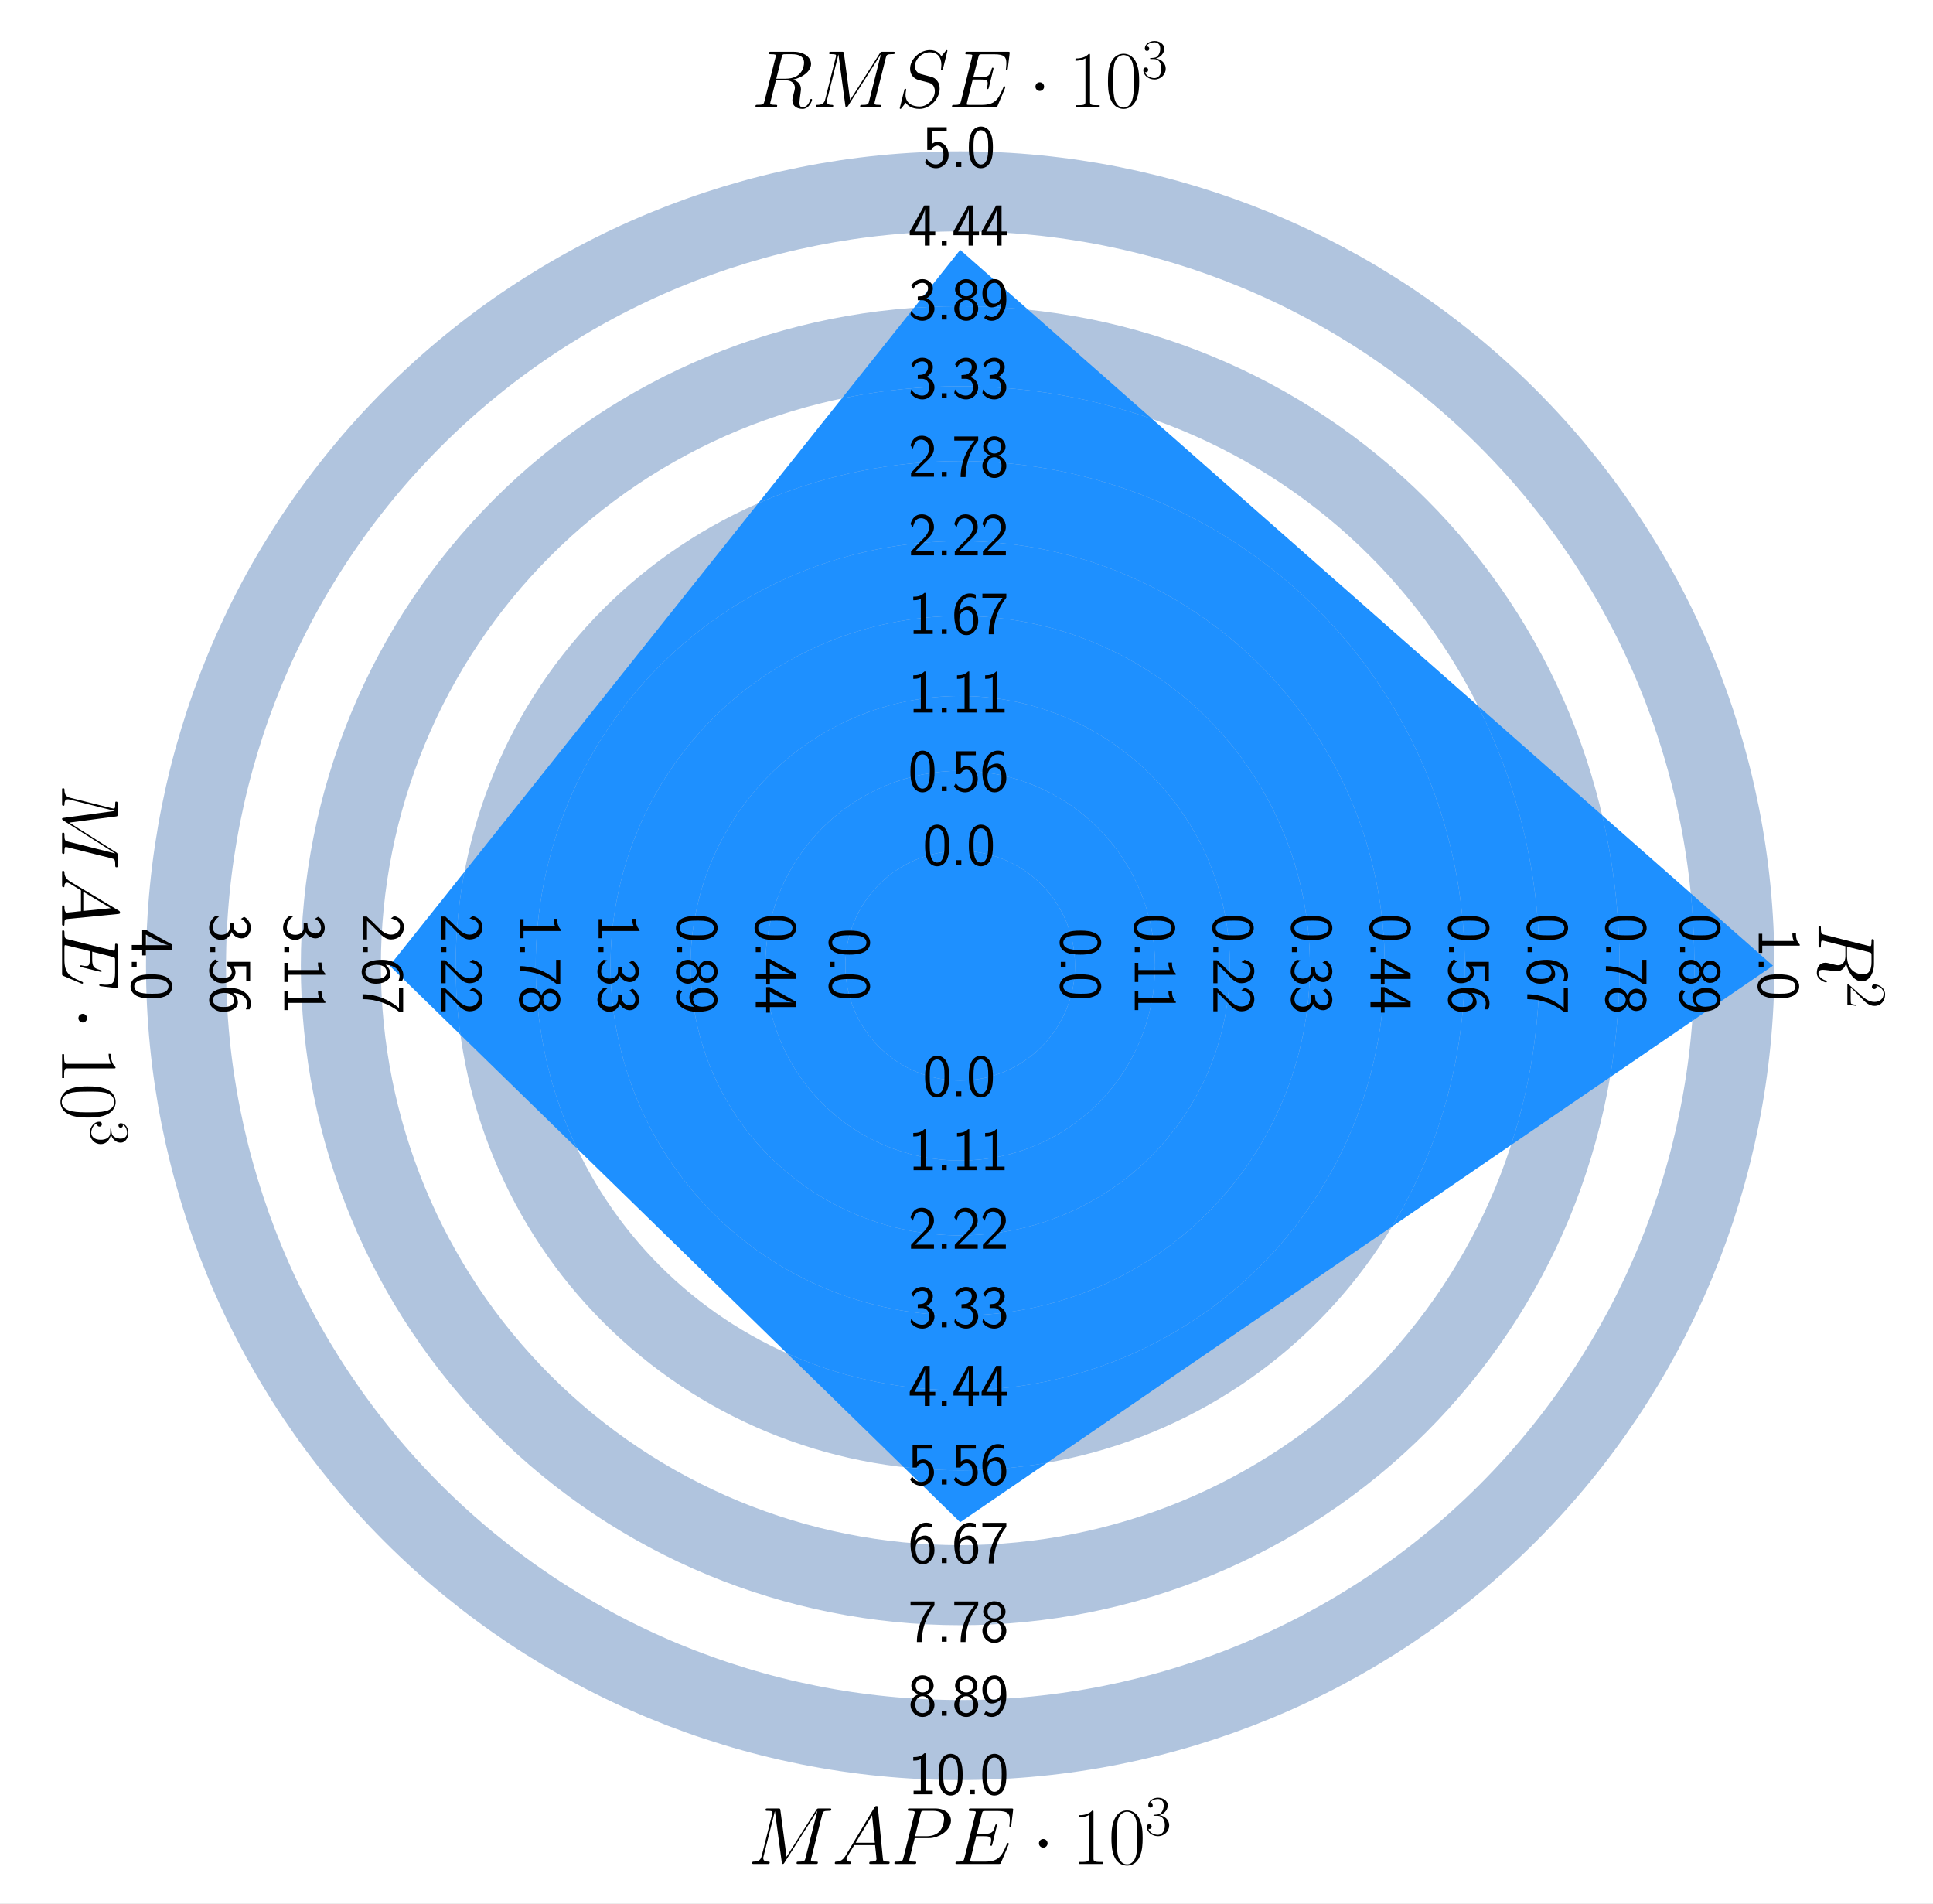 <?xml version="1.0" encoding="UTF-8" standalone="no"?>
<svg
   xmlns:dc="http://purl.org/dc/elements/1.1/"
   xmlns:cc="http://creativecommons.org/ns#"
   xmlns:rdf="http://www.w3.org/1999/02/22-rdf-syntax-ns#"
   xmlns:svg="http://www.w3.org/2000/svg"
   xmlns="http://www.w3.org/2000/svg"
   xmlns:xlink="http://www.w3.org/1999/xlink"
   xmlns:sodipodi="http://sodipodi.sourceforge.net/DTD/sodipodi-0.dtd"
   xmlns:inkscape="http://www.inkscape.org/namespaces/inkscape"
   inkscape:version="1.0 (4035a4fb49, 2020-05-01)"
   sodipodi:docname="XGBoost4vRADAR.svg"
   id="svg679"
   width="483.043pt"
   viewBox="0 0 483.043 475.681"
   version="1.1"
   height="475.681pt">
  <rect x="0" y="0" width="483.043" height="475.681" fill="#333333" stroke="none"/>
  <sodipodi:namedview
     inkscape:current-layer="svg679"
     inkscape:window-maximized="1"
     inkscape:window-y="-9"
     inkscape:window-x="-9"
     inkscape:cy="264.12182"
     inkscape:cx="413.90594"
     inkscape:zoom="0.90303428"
     showgrid="false"
     id="namedview681"
     inkscape:window-height="991"
     inkscape:window-width="1920"
     inkscape:pageshadow="2"
     inkscape:pageopacity="0"
     guidetolerance="10"
     gridtolerance="10"
     objecttolerance="10"
     borderopacity="1"
     bordercolor="#666666"
     pagecolor="#ffffff" />
  <defs
     id="defs6">
    <style
       id="style4"
       type="text/css">*{stroke-linecap:butt;stroke-linejoin:round;}</style>
    <clipPath
       id="clipPath1508"
       clipPathUnits="userSpaceOnUse">
      <rect
         y="133.878"
         x="498.053"
         height="475.681"
         width="483.043"
         id="rect1510"
         style="opacity:0.187;fill:#1313a9;stroke:#050506;stroke-width:2.647" />
    </clipPath>
  </defs>
  <g
     transform="translate(-498.053,-133.878)"
     clip-path="url(#clipPath1508)"
     id="figure_1">
    <g
       id="patch_1">
      <path
         id="path8"
         style="fill:#ffffff"
         d="M 0,720 H 1440 V 0 H 0 Z" />
    </g>
    <g
       id="axes_1">
      <g
         id="patch_2">
        <path
           id="path11"
           style="fill:#1e90ff"
           d="M 738,196.31 941.103,375.15 738,514.2 595.415,375.15 Z"
           clip-path="url(#pd361b38129)" />
      </g>
      <g
         id="patch_3">
        <path
           id="path14"
           style="fill:none;stroke:#b0c4de;stroke-width:20;stroke-linejoin:miter"
           d="m 738,413.842 c 10.261,0 20.104,-4.077 27.36,-11.333 7.256,-7.256 11.333,-17.098 11.333,-27.36 0,-10.261 -4.077,-20.104 -11.333,-27.36 C 758.104,340.534 748.261,336.457 738,336.457 c -10.261,0 -20.104,4.077 -27.36,11.333 -7.256,7.256 -11.333,17.098 -11.333,27.36 0,10.261 4.077,20.104 11.333,27.36 7.256,7.256 17.098,11.333 27.36,11.333 z"
           clip-path="url(#pd361b38129)" />
      </g>
      <g
         id="patch_4">
        <path
           id="path17"
           style="fill:none;stroke:#b0c4de;stroke-width:20;stroke-linejoin:miter"
           d="m 738,452.535 c 20.523,0 40.208,-8.154 54.719,-22.666 14.512,-14.512 22.666,-34.197 22.666,-54.719 0,-20.523 -8.154,-40.208 -22.666,-54.719 C 778.208,305.919 758.523,297.765 738,297.765 c -20.523,0 -40.208,8.154 -54.719,22.666 -14.512,14.512 -22.666,34.197 -22.666,54.719 0,20.523 8.154,40.208 22.666,54.719 C 697.792,444.381 717.477,452.535 738,452.535 Z"
           clip-path="url(#pd361b38129)" />
      </g>
      <g
         id="patch_5">
        <path
           id="path20"
           style="fill:none;stroke:#b0c4de;stroke-width:20;stroke-linejoin:miter"
           d="m 738,491.228 c 30.784,0 60.312,-12.231 82.079,-33.998 21.768,-21.768 33.998,-51.295 33.998,-82.079 0,-30.784 -12.231,-60.312 -33.998,-82.079 C 798.312,271.303 768.784,259.072 738,259.072 c -30.784,0 -60.312,12.231 -82.079,33.998 -21.768,21.768 -33.998,51.295 -33.998,82.079 0,30.784 12.231,60.312 33.998,82.079 21.768,21.768 51.295,33.998 82.079,33.998 z"
           clip-path="url(#pd361b38129)" />
      </g>
      <g
         id="patch_6">
        <path
           id="path23"
           style="fill:none;stroke:#b0c4de;stroke-width:20;stroke-linejoin:miter"
           d="m 738,529.92 c 41.045,0 80.415,-16.308 109.439,-45.331 C 876.462,455.565 892.77,416.195 892.77,375.15 892.77,334.105 876.462,294.735 847.439,265.711 818.415,236.688 779.045,220.38 738,220.38 c -41.045,0 -80.415,16.308 -109.439,45.331 C 599.538,294.735 583.23,334.105 583.23,375.15 c 0,41.045 16.308,80.415 45.331,109.439 C 657.585,513.612 696.955,529.92 738,529.92 Z"
           clip-path="url(#pd361b38129)" />
      </g>
      <g
         id="patch_7">
        <path
           id="path26"
           style="fill:none;stroke:#b0c4de;stroke-width:20;stroke-linejoin:miter"
           d="m 738,568.612 c 51.307,0 100.519,-20.384 136.799,-56.664 36.279,-36.279 56.664,-85.492 56.664,-136.799 0,-51.307 -20.384,-100.519 -56.664,-136.799 C 838.519,202.072 789.307,181.688 738,181.688 c -51.307,0 -100.519,20.384 -136.799,56.664 -36.279,36.279 -56.664,85.492 -56.664,136.799 0,51.307 20.384,100.519 56.664,136.799 C 637.481,548.228 686.693,568.612 738,568.612 Z"
           clip-path="url(#pd361b38129)" />
      </g>
      <g
         id="patch_8">
        <path
           id="path29"
           style="fill:none;stroke:#1e90ff;stroke-width:20;stroke-linejoin:miter"
           d="m 738,413.842 c 10.261,0 20.104,-4.077 27.36,-11.333 7.256,-7.256 11.333,-17.098 11.333,-27.36 0,-10.261 -4.077,-20.104 -11.333,-27.36 C 758.104,340.534 748.261,336.457 738,336.457 c -10.261,0 -20.104,4.077 -27.36,11.333 -7.256,7.256 -11.333,17.098 -11.333,27.36 0,10.261 4.077,20.104 11.333,27.36 7.256,7.256 17.098,11.333 27.36,11.333 z"
           clip-path="url(#p91c91f642b)" />
      </g>
      <g
         id="patch_9">
        <path
           id="path32"
           style="fill:none;stroke:#1e90ff;stroke-width:20;stroke-linejoin:miter"
           d="m 738,452.535 c 20.523,0 40.208,-8.154 54.719,-22.666 14.512,-14.512 22.666,-34.197 22.666,-54.719 0,-20.523 -8.154,-40.208 -22.666,-54.719 C 778.208,305.919 758.523,297.765 738,297.765 c -20.523,0 -40.208,8.154 -54.719,22.666 -14.512,14.512 -22.666,34.197 -22.666,54.719 0,20.523 8.154,40.208 22.666,54.719 C 697.792,444.381 717.477,452.535 738,452.535 Z"
           clip-path="url(#p91c91f642b)" />
      </g>
      <g
         id="patch_10">
        <path
           id="path35"
           style="fill:none;stroke:#1e90ff;stroke-width:20;stroke-linejoin:miter"
           d="m 738,491.228 c 30.784,0 60.312,-12.231 82.079,-33.998 21.768,-21.768 33.998,-51.295 33.998,-82.079 0,-30.784 -12.231,-60.312 -33.998,-82.079 C 798.312,271.303 768.784,259.072 738,259.072 c -30.784,0 -60.312,12.231 -82.079,33.998 -21.768,21.768 -33.998,51.295 -33.998,82.079 0,30.784 12.231,60.312 33.998,82.079 21.768,21.768 51.295,33.998 82.079,33.998 z"
           clip-path="url(#p91c91f642b)" />
      </g>
      <g
         id="patch_11">
        <path
           id="path38"
           style="fill:none;stroke:#1e90ff;stroke-width:20;stroke-linejoin:miter"
           d="m 738,529.92 c 41.045,0 80.415,-16.308 109.439,-45.331 C 876.462,455.565 892.77,416.195 892.77,375.15 892.77,334.105 876.462,294.735 847.439,265.711 818.415,236.688 779.045,220.38 738,220.38 c -41.045,0 -80.415,16.308 -109.439,45.331 C 599.538,294.735 583.23,334.105 583.23,375.15 c 0,41.045 16.308,80.415 45.331,109.439 C 657.585,513.612 696.955,529.92 738,529.92 Z"
           clip-path="url(#p91c91f642b)" />
      </g>
      <g
         id="patch_12">
        <path
           id="path41"
           style="fill:none;stroke:#1e90ff;stroke-width:20;stroke-linejoin:miter"
           d="m 738,568.612 c 51.307,0 100.519,-20.384 136.799,-56.664 36.279,-36.279 56.664,-85.492 56.664,-136.799 0,-51.307 -20.384,-100.519 -56.664,-136.799 C 838.519,202.072 789.307,181.688 738,181.688 c -51.307,0 -100.519,20.384 -136.799,56.664 -36.279,36.279 -56.664,85.492 -56.664,136.799 0,51.307 20.384,100.519 56.664,136.799 C 637.481,548.228 686.693,568.612 738,568.612 Z"
           clip-path="url(#p91c91f642b)" />
      </g>
      <g
         id="text_1">
        <!-- $RMSE\cdot 10^3$ -->
        <g
           id="g70"
           transform="matrix(0.2,0,0,-0.2,685.883,160.681)">
          <defs
             id="defs52">
            <path
               transform="scale(0.016)"
               id="CMMI12-52"
               d="m 2355,3924 c 58,236 83,236 333,236 h 461 c 550,0 960,-165 960,-661 0,-324 -167,-1259 -1453,-1259 h -723 z m 890,-1755 c 793,172 1414,682 1414,1229 0,496 -505,954 -1395,954 H 1530 c -128,0 -186,0 -186,-126 0,-66 45,-66 166,-66 384,0 384,-48 384,-115 0,-12 0,-51 -25,-146 L 1005,479 C 947,256 934,192 493,192 346,192 301,192 301,71 301,7 371,7 390,7 506,7 640,7 762,7 h 755 c 115,0 249,0 365,0 51,0 121,0 121,121 0,64 -57,64 -153,64 -391,0 -391,51 -391,114 0,7 0,51 13,101 l 429,1705 h 768 c 608,0 723,-381 723,-590 0,-95 -64,-343 -109,-508 -70,-291 -89,-362 -89,-482 0,-450 371,-660 800,-660 518,0 742,629 742,719 0,44 -32,63 -70,63 -52,0 -64,-38 -77,-89 C 4435,114 4173,0 4013,0 c -160,0 -263,70 -263,356 0,153 77,732 84,764 32,235 32,260 32,312 0,464 -378,661 -621,737 z" />
            <path
               transform="scale(0.016)"
               id="CMMI12-4d"
               d="m 5811,3886 c 58,217 71,281 525,281 122,0 179,0 179,121 0,64 -45,64 -166,64 h -768 c -160,0 -167,-6 -237,-109 L 3008,562 2528,4211 c -19,141 -26,141 -192,141 h -794 c -121,0 -179,0 -179,-121 0,-64 58,-64 154,-64 390,0 390,-51 390,-121 0,-12 0,-51 -25,-147 L 1062,634 C 986,327 838,186 410,186 390,186 314,186 314,73 314,0 371,0 397,0 525,0 851,0 979,0 h 307 c 90,0 199,0 288,0 45,0 116,0 116,122 0,58 -64,64 -90,64 -211,0 -416,38 -416,268 0,64 0,70 26,159 l 883,3516 h 6 L 2630,172 c 20,-153 26,-172 84,-172 70,0 102,51 134,109 l 2573,4052 h 6 L 4499,473 c -57,-223 -70,-287 -518,-287 -122,0 -186,0 -186,-116 0,-70 58,-70 96,-70 109,0 237,0 346,0 h 755 c 109,0 243,0 352,0 51,0 122,0 122,122 0,64 -58,64 -154,64 -390,0 -390,48 -390,108 0,7 0,51 12,102 z" />
            <path
               transform="scale(0.016)"
               id="CMMI12-53"
               d="m 4064,4423 c 0,57 -45,57 -58,57 -25,0 -32,-6 -108,-102 -39,-45 -301,-377 -308,-383 -211,415 -633,485 -902,485 -813,0 -1549,-737 -1549,-1455 0,-476 288,-756 602,-864 70,-26 448,-128 640,-172 326,-89 409,-114 544,-254 25,-32 153,-178 153,-477 C 3078,667 2528,57 1888,57 1363,57 781,280 781,991 c 0,121 25,274 45,337 0,20 6,50 6,63 0,26 -13,58 -64,58 -58,0 -64,-13 -90,-121 L 352,24 c 0,-6 -26,-88 -26,-95 0,-57 52,-57 64,-57 26,0 32,6 109,102 l 295,382 c 153,-230 486,-484 1081,-484 826,0 1581,794 1581,1588 0,268 -64,503 -307,737 -135,134 -250,166 -839,319 -428,114 -486,133 -601,235 -109,107 -192,260 -192,476 0,534 544,1081 1152,1081 627,0 921,-382 921,-985 0,-165 -32,-337 -32,-362 0,-58 52,-58 71,-58 57,0 64,19 89,121 z" />
            <path
               transform="scale(0.016)"
               id="CMMI12-45"
               d="m 4448,1489 c 6,19 26,65 26,90 0,32 -26,64 -64,64 -26,0 -39,-6 -58,-26 -13,-6 -13,-19 -70,-148 C 3904,570 3629,185 2605,185 h -935 c -89,0 -102,0 -140,7 -71,6 -77,19 -77,70 0,45 13,83 25,141 l 442,1773 h 634 c 499,0 537,-110 537,-302 0,-64 0,-122 -45,-314 -12,-26 -19,-52 -19,-71 0,-45 32,-64 71,-64 57,0 64,44 89,134 l 365,1483 c 0,31 -26,63 -64,63 -58,0 -64,-25 -90,-115 -128,-489 -256,-629 -825,-629 h -608 l 397,1569 c 57,224 70,224 332,224 h 916 c 787,0 947,-211 947,-696 0,-7 0,-185 -26,-396 -6,-26 -13,-64 -13,-77 0,-51 32,-70 71,-70 45,0 70,26 83,140 l 134,1119 c 0,21 13,89 13,103 0,75 -57,75 -173,75 H 1523 c -121,0 -185,0 -185,-123 0,-75 44,-75 153,-75 397,0 397,-40 397,-102 0,-32 -6,-58 -26,-128 L 998,473 C 941,249 928,185 480,185 358,185 294,185 294,70 294,0 333,0 461,0 h 3213 c 140,0 147,6 192,110 z" />
            <path
               transform="scale(0.016)"
               id="CMSY10-1"
               d="m 1229,1619 c 0,186 -154,339 -339,339 -186,0 -340,-153 -340,-339 0,-186 154,-339 340,-339 185,0 339,153 339,339 z" />
            <path
               transform="scale(0.016)"
               id="CMR17-31"
               d="m 1702,4058 c 0,134 -6,134 -96,134 -249,-276 -627,-365 -985,-365 -19,0 -51,0 -58,-19 -6,-13 -6,-26 -6,-160 198,0 531,38 787,191 V 461 C 1344,236 1331,160 781,160 H 589 V 0 c 307,0 627,0 934,0 307,0 627,0 935,0 v 160 h -192 c -551,0 -564,70 -564,298 z" />
            <path
               transform="scale(0.016)"
               id="CMR17-30"
               d="m 2688,2025 c 0,391 -6,1055 -275,1566 -237,448 -615,607 -947,607 -308,0 -698,-140 -941,-601 C 269,3118 243,2524 243,2025 c 0,-364 7,-919 205,-1406 275,-658 768,-747 1018,-747 294,0 742,121 1004,728 192,442 218,959 218,1425 z M 1466,-26 c -410,0 -653,351 -743,838 -70,376 -70,926 -70,1284 0,492 0,901 83,1291 122,542 480,709 730,709 262,0 601,-173 723,-696 83,-364 89,-793 89,-1304 0,-416 0,-927 -76,-1304 C 2067,95 1690,-26 1466,-26 Z" />
            <path
               transform="scale(0.016)"
               id="CMR17-33"
               d="m 1414,2157 c 570,0 820,-495 820,-1067 C 2234,320 1824,25 1453,25 1114,25 563,194 390,693 c 32,-13 64,-13 96,-13 154,0 269,102 269,268 0,185 -141,268 -269,268 -108,0 -275,-51 -275,-290 0,-591 576,-1054 1255,-1054 710,0 1254,558 1254,1213 0,622 -512,1072 -1120,1142 486,101 954,529 954,1102 0,491 -506,850 -1082,850 -582,0 -1094,-350 -1094,-850 0,-219 166,-257 249,-257 135,0 250,83 250,249 0,165 -115,248 -250,248 -25,0 -57,0 -83,-12 186,402 691,475 915,475 224,0 647,-107 647,-712 0,-177 -26,-492 -244,-770 -192,-246 -409,-246 -620,-266 -32,0 -180,-15 -205,-15 -45,-6 -71,-12 -71,-61 0,-45 7,-51 135,-51 z" />
          </defs>
          <use
             height="100%"
             width="100%"
             y="0"
             x="0"
             id="use54"
             xlink:href="#CMMI12-52"
             transform="scale(0.996)" />
          <use
             height="100%"
             width="100%"
             y="0"
             x="0"
             id="use56"
             xlink:href="#CMMI12-4d"
             transform="matrix(0.996,0,0,0.996,75.071,0)" />
          <use
             height="100%"
             width="100%"
             y="0"
             x="0"
             id="use58"
             xlink:href="#CMMI12-53"
             transform="matrix(0.996,0,0,0.996,179.851,0)" />
          <use
             height="100%"
             width="100%"
             y="0"
             x="0"
             id="use60"
             xlink:href="#CMMI12-45"
             transform="matrix(0.996,0,0,0.996,245.645,0)" />
          <use
             height="100%"
             width="100%"
             y="0"
             x="0"
             id="use62"
             xlink:href="#CMSY10-1"
             transform="matrix(0.996,0,0,0.996,345.836,0)" />
          <use
             height="100%"
             width="100%"
             y="0"
             x="0"
             id="use64"
             xlink:href="#CMR17-31"
             transform="matrix(0.996,0,0,0.996,395.65,0)" />
          <use
             height="100%"
             width="100%"
             y="0"
             x="0"
             id="use66"
             xlink:href="#CMR17-30"
             transform="matrix(0.996,0,0,0.996,441.34,0)" />
          <use
             height="100%"
             width="100%"
             y="0"
             x="0"
             id="use68"
             xlink:href="#CMR17-33"
             transform="matrix(0.697,0,0,0.697,487.031,36.154)" />
        </g>
      </g>
      <g
         id="text_2">
        <!-- $R^2$ -->
        <g
           id="g80"
           transform="matrix(0,0.2,0.2,0,952.469,364.229)">
          <defs
             id="defs74">
            <path
               transform="scale(0.016)"
               id="CMR17-32"
               d="M 2669,989 H 2554 C 2490,536 2438,459 2413,420 2381,369 1920,369 1830,369 H 602 c 230,250 678,703 1222,1228 390,370 845,805 845,1438 0,755 -602,1189 -1274,1189 -704,0 -1133,-620 -1133,-1194 0,-250 186,-282 263,-282 64,0 256,39 256,262 0,197 -167,254 -256,254 -39,0 -77,-6 -103,-19 122,545 493,813 884,813 556,0 921,-441 921,-1023 0,-556 -326,-1035 -691,-1451 L 262,146 V 0 h 2253 z" />
          </defs>
          <use
             height="100%"
             width="100%"
             y="0"
             x="0"
             id="use76"
             xlink:href="#CMMI12-52"
             transform="scale(0.996)" />
          <use
             height="100%"
             width="100%"
             y="0"
             x="0"
             id="use78"
             xlink:href="#CMR17-32"
             transform="matrix(0.697,0,0,0.697,75.071,36.154)" />
        </g>
      </g>
      <g
         id="text_3">
        <!-- $MAPE\cdot 10^3$ -->
        <g
           id="g103"
           transform="matrix(0.2,0,0,-0.2,685.014,599.581)">
          <defs
             id="defs85">
            <path
               transform="scale(0.016)"
               id="CMMI12-41"
               d="M 1088,691 C 864,314 646,186 339,186 269,180 218,180 218,58 218,24 250,0 294,0 c 116,0 404,0 519,0 185,0 390,0 569,0 39,0 116,0 116,122 0,58 -52,64 -90,64 -147,0 -269,50 -269,202 0,88 39,158 122,297 l 486,794 h 1632 c 7,-56 7,-106 13,-163 19,-164 96,-821 96,-940 0,-190 -326,-190 -429,-190 -70,0 -141,0 -141,-116 0,-70 58,-70 96,-70 109,0 237,0 346,0 h 365 c 390,0 672,0 678,0 45,0 115,0 115,122 0,64 -57,64 -153,64 -352,0 -359,58 -378,248 l -390,3970 c -13,127 -39,140 -109,140 -64,0 -102,-13 -160,-109 z m 768,973 1286,2155 218,-2155 z" />
            <path
               transform="scale(0.016)"
               id="CMMI12-50"
               d="m 1894,2023 h 1076 c 883,0 1766,650 1766,1378 0,497 -422,951 -1229,951 H 1530 c -122,0 -180,0 -180,-121 0,-64 58,-64 154,-64 390,0 390,-51 390,-121 0,-12 0,-51 -25,-147 L 1005,472 C 947,249 934,185 486,185 365,185 301,185 301,70 301,0 358,0 397,0 518,0 646,0 768,0 h 749 c 121,0 256,0 377,0 52,0 122,0 122,121 0,64 -58,64 -154,64 -384,0 -390,45 -390,108 0,32 6,76 13,108 z m 461,1907 c 58,237 83,237 333,237 h 634 c 480,0 876,-154 876,-632 0,-166 -83,-708 -377,-1001 -109,-115 -416,-358 -999,-358 h -902 z" />
          </defs>
          <use
             height="100%"
             width="100%"
             y="0"
             x="0"
             id="use87"
             xlink:href="#CMMI12-4d"
             transform="scale(0.996)" />
          <use
             height="100%"
             width="100%"
             y="0"
             x="0"
             id="use89"
             xlink:href="#CMMI12-41"
             transform="matrix(0.996,0,0,0.996,104.78,0)" />
          <use
             height="100%"
             width="100%"
             y="0"
             x="0"
             id="use91"
             xlink:href="#CMMI12-50"
             transform="matrix(0.996,0,0,0.996,177.908,0)" />
          <use
             height="100%"
             width="100%"
             y="0"
             x="0"
             id="use93"
             xlink:href="#CMMI12-45"
             transform="matrix(0.996,0,0,0.996,254.334,0)" />
          <use
             height="100%"
             width="100%"
             y="0"
             x="0"
             id="use95"
             xlink:href="#CMSY10-1"
             transform="matrix(0.996,0,0,0.996,354.525,0)" />
          <use
             height="100%"
             width="100%"
             y="0"
             x="0"
             id="use97"
             xlink:href="#CMR17-31"
             transform="matrix(0.996,0,0,0.996,404.338,0)" />
          <use
             height="100%"
             width="100%"
             y="0"
             x="0"
             id="use99"
             xlink:href="#CMR17-30"
             transform="matrix(0.996,0,0,0.996,450.028,0)" />
          <use
             height="100%"
             width="100%"
             y="0"
             x="0"
             id="use101"
             xlink:href="#CMR17-33"
             transform="matrix(0.697,0,0,0.697,495.719,36.154)" />
        </g>
      </g>
      <g
         id="text_4">
        <!-- $MAE\cdot 10^3$ -->
        <g
           id="g120"
           transform="matrix(0,0.2,0.2,0,513.569,329.807)">
          <use
             height="100%"
             width="100%"
             y="0"
             x="0"
             id="use106"
             xlink:href="#CMMI12-4d"
             transform="scale(0.996)" />
          <use
             height="100%"
             width="100%"
             y="0"
             x="0"
             id="use108"
             xlink:href="#CMMI12-41"
             transform="matrix(0.996,0,0,0.996,104.78,0)" />
          <use
             height="100%"
             width="100%"
             y="0"
             x="0"
             id="use110"
             xlink:href="#CMMI12-45"
             transform="matrix(0.996,0,0,0.996,177.908,0)" />
          <use
             height="100%"
             width="100%"
             y="0"
             x="0"
             id="use112"
             xlink:href="#CMSY10-1"
             transform="matrix(0.996,0,0,0.996,278.099,0)" />
          <use
             height="100%"
             width="100%"
             y="0"
             x="0"
             id="use114"
             xlink:href="#CMR17-31"
             transform="matrix(0.996,0,0,0.996,327.912,0)" />
          <use
             height="100%"
             width="100%"
             y="0"
             x="0"
             id="use116"
             xlink:href="#CMR17-30"
             transform="matrix(0.996,0,0,0.996,373.603,0)" />
          <use
             height="100%"
             width="100%"
             y="0"
             x="0"
             id="use118"
             xlink:href="#CMR17-33"
             transform="matrix(0.697,0,0,0.697,419.293,36.154)" />
        </g>
      </g>
      <g
         id="text_5">
        <!-- 0.0 -->
        <g
           id="g133"
           transform="matrix(0.15,0,0,-0.15,728.651,350.011)">
          <defs
             id="defs125">
            <path
               transform="scale(0.016)"
               id="CMSS17-30"
               d="m 2758,2044 c 0,361 -6,1033 -268,1552 -263,500 -685,633 -986,633 -435,0 -806,-254 -998,-659 C 301,3146 243,2709 243,2044 243,1589 262,1031 493,543 755,5 1197,-128 1498,-128 c 396,0 780,209 998,646 224,456 262,956 262,1526 z M 1498,261 c -487,0 -634,550 -679,734 -77,315 -89,619 -89,1119 0,392 0,834 121,1183 147,404 403,543 647,543 473,0 627,-468 678,-632 96,-335 96,-727 96,-1094 0,-588 0,-1853 -774,-1853 z" />
            <path
               transform="scale(0.016)"
               id="CMSS17-2e"
               d="M 1088,510 H 576 V 0 h 512 z" />
          </defs>
          <use
             height="100%"
             width="100%"
             y="0"
             x="0"
             id="use127"
             xlink:href="#CMSS17-30"
             transform="scale(0.996)" />
          <use
             height="100%"
             width="100%"
             y="0"
             x="0"
             id="use129"
             xlink:href="#CMSS17-2e"
             transform="matrix(0.996,0,0,0.996,46.844,0)" />
          <use
             height="100%"
             width="100%"
             y="0"
             x="0"
             id="use131"
             xlink:href="#CMSS17-30"
             transform="matrix(0.996,0,0,0.996,72.868,0)" />
        </g>
      </g>
      <g
         id="text_6">
        <!-- 0.0 -->
        <g
           id="g142"
           transform="matrix(0,0.15,0.15,0,763.139,365.801)">
          <use
             height="100%"
             width="100%"
             y="0"
             x="0"
             id="use136"
             xlink:href="#CMSS17-30"
             transform="scale(0.996)" />
          <use
             height="100%"
             width="100%"
             y="0"
             x="0"
             id="use138"
             xlink:href="#CMSS17-2e"
             transform="matrix(0.996,0,0,0.996,46.844,0)" />
          <use
             height="100%"
             width="100%"
             y="0"
             x="0"
             id="use140"
             xlink:href="#CMSS17-30"
             transform="matrix(0.996,0,0,0.996,72.868,0)" />
        </g>
      </g>
      <g
         id="text_7">
        <!-- 0.0 -->
        <g
           id="g151"
           transform="matrix(0.15,0,0,-0.15,728.651,407.761)">
          <use
             height="100%"
             width="100%"
             y="0"
             x="0"
             id="use145"
             xlink:href="#CMSS17-30"
             transform="scale(0.996)" />
          <use
             height="100%"
             width="100%"
             y="0"
             x="0"
             id="use147"
             xlink:href="#CMSS17-2e"
             transform="matrix(0.996,0,0,0.996,46.844,0)" />
          <use
             height="100%"
             width="100%"
             y="0"
             x="0"
             id="use149"
             xlink:href="#CMSS17-30"
             transform="matrix(0.996,0,0,0.996,72.868,0)" />
        </g>
      </g>
      <g
         id="text_8">
        <!-- 0.0 -->
        <g
           id="g160"
           transform="matrix(0,0.15,0.15,0,705.389,365.801)">
          <use
             height="100%"
             width="100%"
             y="0"
             x="0"
             id="use154"
             xlink:href="#CMSS17-30"
             transform="scale(0.996)" />
          <use
             height="100%"
             width="100%"
             y="0"
             x="0"
             id="use156"
             xlink:href="#CMSS17-2e"
             transform="matrix(0.996,0,0,0.996,46.844,0)" />
          <use
             height="100%"
             width="100%"
             y="0"
             x="0"
             id="use158"
             xlink:href="#CMSS17-30"
             transform="matrix(0.996,0,0,0.996,72.868,0)" />
        </g>
      </g>
      <g
         id="text_9">
        <!-- 0.56 -->
        <g
           id="g175"
           transform="matrix(0.15,0,0,-0.15,724.993,331.531)">
          <defs
             id="defs165">
            <path
               transform="scale(0.016)"
               id="CMSS17-35"
               d="m 934,3752 h 1568 v 408 H 467 V 1781 h 429 c 115,265 352,459 659,459 288,0 608,-251 608,-974 0,-773 -454,-999 -787,-999 -410,0 -787,245 -954,584 L 218,499 c 294,-450 774,-627 1158,-627 742,0 1325,625 1325,1381 0,777 -519,1376 -1139,1376 -224,0 -442,-76 -628,-230 z" />
            <path
               transform="scale(0.016)"
               id="CMSS17-36"
               d="m 2496,4101 c -269,109 -461,128 -640,128 -832,0 -1606,-861 -1606,-2223 0,-1741 736,-2134 1260,-2134 288,0 576,89 852,408 281,337 390,618 390,1109 0,790 -390,1491 -973,1491 -422,0 -787,-223 -1011,-504 64,882 486,1464 1094,1464 167,0 384,-24 634,-130 z M 774,1369 c 0,51 0,83 7,179 0,497 288,943 755,943 301,0 454,-159 570,-356 134,-249 140,-485 140,-747 0,-248 0,-497 -147,-751 C 1978,439 1818,267 1510,267 902,267 800,1114 774,1369 Z" />
          </defs>
          <use
             height="100%"
             width="100%"
             y="0"
             x="0"
             id="use167"
             xlink:href="#CMSS17-30"
             transform="scale(0.996)" />
          <use
             height="100%"
             width="100%"
             y="0"
             x="0"
             id="use169"
             xlink:href="#CMSS17-2e"
             transform="matrix(0.996,0,0,0.996,46.844,0)" />
          <use
             height="100%"
             width="100%"
             y="0"
             x="0"
             id="use171"
             xlink:href="#CMSS17-35"
             transform="matrix(0.996,0,0,0.996,72.868,0)" />
          <use
             height="100%"
             width="100%"
             y="0"
             x="0"
             id="use173"
             xlink:href="#CMSS17-36"
             transform="matrix(0.996,0,0,0.996,119.711,0)" />
        </g>
      </g>
      <g
         id="text_10">
        <!-- 0.11 -->
        <g
           id="g189"
           transform="matrix(0,0.15,0.15,0,781.619,362.143)">
          <defs
             id="defs179">
            <path
               transform="scale(0.016)"
               id="CMSS17-31"
               d="M 1818,4288 H 1696 C 1350,3940 947,3890 538,3890 v -370 c 185,0 486,0 787,147 V 369 H 570 V 0 h 2003 v 369 h -755 z" />
          </defs>
          <use
             height="100%"
             width="100%"
             y="0"
             x="0"
             id="use181"
             xlink:href="#CMSS17-30"
             transform="scale(0.996)" />
          <use
             height="100%"
             width="100%"
             y="0"
             x="0"
             id="use183"
             xlink:href="#CMSS17-2e"
             transform="matrix(0.996,0,0,0.996,46.844,0)" />
          <use
             height="100%"
             width="100%"
             y="0"
             x="0"
             id="use185"
             xlink:href="#CMSS17-31"
             transform="matrix(0.996,0,0,0.996,72.868,0)" />
          <use
             height="100%"
             width="100%"
             y="0"
             x="0"
             id="use187"
             xlink:href="#CMSS17-31"
             transform="matrix(0.996,0,0,0.996,119.711,0)" />
        </g>
      </g>
      <g
         id="text_11">
        <!-- 1.11 -->
        <g
           id="g200"
           transform="matrix(0.15,0,0,-0.15,724.993,426.241)">
          <use
             height="100%"
             width="100%"
             y="0"
             x="0"
             id="use192"
             xlink:href="#CMSS17-31"
             transform="scale(0.996)" />
          <use
             height="100%"
             width="100%"
             y="0"
             x="0"
             id="use194"
             xlink:href="#CMSS17-2e"
             transform="matrix(0.996,0,0,0.996,46.844,0)" />
          <use
             height="100%"
             width="100%"
             y="0"
             x="0"
             id="use196"
             xlink:href="#CMSS17-31"
             transform="matrix(0.996,0,0,0.996,72.868,0)" />
          <use
             height="100%"
             width="100%"
             y="0"
             x="0"
             id="use198"
             xlink:href="#CMSS17-31"
             transform="matrix(0.996,0,0,0.996,119.711,0)" />
        </g>
      </g>
      <g
         id="text_12">
        <!-- 0.44 -->
        <g
           id="g214"
           transform="matrix(0,0.15,0.15,0,686.909,362.143)">
          <defs
             id="defs204">
            <path
               transform="scale(0.016)"
               id="CMSS17-34"
               d="m 2253,1088 h 582 v 389 H 2253 V 4192 H 1690 L 166,1477 V 1088 H 1747 V 0 h 506 z M 659,1477 c 371,650 1107,1962 1107,2408 V 1477 Z" />
          </defs>
          <use
             height="100%"
             width="100%"
             y="0"
             x="0"
             id="use206"
             xlink:href="#CMSS17-30"
             transform="scale(0.996)" />
          <use
             height="100%"
             width="100%"
             y="0"
             x="0"
             id="use208"
             xlink:href="#CMSS17-2e"
             transform="matrix(0.996,0,0,0.996,46.844,0)" />
          <use
             height="100%"
             width="100%"
             y="0"
             x="0"
             id="use210"
             xlink:href="#CMSS17-34"
             transform="matrix(0.996,0,0,0.996,72.868,0)" />
          <use
             height="100%"
             width="100%"
             y="0"
             x="0"
             id="use212"
             xlink:href="#CMSS17-34"
             transform="matrix(0.996,0,0,0.996,119.711,0)" />
        </g>
      </g>
      <g
         id="text_13">
        <!-- 1.11 -->
        <g
           id="g225"
           transform="matrix(0.15,0,0,-0.15,724.993,311.896)">
          <use
             height="100%"
             width="100%"
             y="0"
             x="0"
             id="use217"
             xlink:href="#CMSS17-31"
             transform="scale(0.996)" />
          <use
             height="100%"
             width="100%"
             y="0"
             x="0"
             id="use219"
             xlink:href="#CMSS17-2e"
             transform="matrix(0.996,0,0,0.996,46.844,0)" />
          <use
             height="100%"
             width="100%"
             y="0"
             x="0"
             id="use221"
             xlink:href="#CMSS17-31"
             transform="matrix(0.996,0,0,0.996,72.868,0)" />
          <use
             height="100%"
             width="100%"
             y="0"
             x="0"
             id="use223"
             xlink:href="#CMSS17-31"
             transform="matrix(0.996,0,0,0.996,119.711,0)" />
        </g>
      </g>
      <g
         id="text_14">
        <!-- 0.22 -->
        <g
           id="g239"
           transform="matrix(0,0.15,0.15,0,801.254,362.143)">
          <defs
             id="defs229">
            <path
               transform="scale(0.016)"
               id="CMSS17-32"
               d="m 1651,1357 c 179,184 448,407 634,630 179,217 416,524 416,970 0,700 -474,1331 -1280,1331 -634,0 -999,-395 -1171,-1014 l 249,-345 c 141,581 339,951 839,951 550,0 857,-447 857,-938 0,-587 -448,-1041 -787,-1379 C 1030,1187 659,804 301,408 V 0 H 2701 V 433 H 1613 c -77,0 -154,0 -231,0 H 742 v 6 z" />
          </defs>
          <use
             height="100%"
             width="100%"
             y="0"
             x="0"
             id="use231"
             xlink:href="#CMSS17-30"
             transform="scale(0.996)" />
          <use
             height="100%"
             width="100%"
             y="0"
             x="0"
             id="use233"
             xlink:href="#CMSS17-2e"
             transform="matrix(0.996,0,0,0.996,46.844,0)" />
          <use
             height="100%"
             width="100%"
             y="0"
             x="0"
             id="use235"
             xlink:href="#CMSS17-32"
             transform="matrix(0.996,0,0,0.996,72.868,0)" />
          <use
             height="100%"
             width="100%"
             y="0"
             x="0"
             id="use237"
             xlink:href="#CMSS17-32"
             transform="matrix(0.996,0,0,0.996,119.711,0)" />
        </g>
      </g>
      <g
         id="text_15">
        <!-- 2.22 -->
        <g
           id="g250"
           transform="matrix(0.15,0,0,-0.15,724.993,445.876)">
          <use
             height="100%"
             width="100%"
             y="0"
             x="0"
             id="use242"
             xlink:href="#CMSS17-32"
             transform="scale(0.996)" />
          <use
             height="100%"
             width="100%"
             y="0"
             x="0"
             id="use244"
             xlink:href="#CMSS17-2e"
             transform="matrix(0.996,0,0,0.996,46.844,0)" />
          <use
             height="100%"
             width="100%"
             y="0"
             x="0"
             id="use246"
             xlink:href="#CMSS17-32"
             transform="matrix(0.996,0,0,0.996,72.868,0)" />
          <use
             height="100%"
             width="100%"
             y="0"
             x="0"
             id="use248"
             xlink:href="#CMSS17-32"
             transform="matrix(0.996,0,0,0.996,119.711,0)" />
        </g>
      </g>
      <g
         id="text_16">
        <!-- 0.89 -->
        <g
           id="g265"
           transform="matrix(0,0.15,0.15,0,667.274,362.143)">
          <defs
             id="defs255">
            <path
               transform="scale(0.016)"
               id="CMSS17-38"
               d="m 1933,2222 c 486,158 736,538 736,912 0,588 -512,1095 -1165,1095 C 826,4229 333,3708 333,3144 333,2780 576,2403 1069,2241 442,1997 250,1512 250,1149 250,446 819,-128 1498,-128 c 704,0 1254,583 1254,1266 0,419 -250,862 -819,1084 z m -429,210 c -429,0 -717,280 -717,704 0,430 288,704 717,704 397,0 710,-249 710,-704 0,-449 -307,-704 -710,-704 z m 0,-2165 c -365,0 -755,250 -755,889 0,657 435,887 749,887 345,0 755,-243 755,-887 0,-665 -423,-889 -749,-889 z" />
            <path
               transform="scale(0.016)"
               id="CMSS17-39"
               d="m 435,174 c 179,-153 410,-302 800,-302 775,0 1517,849 1517,2223 0,1837 -800,2134 -1229,2134 -429,0 -704,-188 -941,-488 -281,-344 -332,-651 -332,-1008 0,-426 76,-688 256,-988 243,-388 467,-470 716,-470 378,0 756,184 1012,501 C 2189,902 1798,267 1235,267 1005,267 819,339 634,516 Z m 1779,2572 c 7,-43 7,-124 7,-150 0,-522 -307,-932 -755,-932 -295,0 -448,149 -564,342 -140,243 -147,479 -147,727 0,243 0,511 179,778 135,192 301,329 589,329 589,0 685,-840 691,-1094 z" />
          </defs>
          <use
             height="100%"
             width="100%"
             y="0"
             x="0"
             id="use257"
             xlink:href="#CMSS17-30"
             transform="scale(0.996)" />
          <use
             height="100%"
             width="100%"
             y="0"
             x="0"
             id="use259"
             xlink:href="#CMSS17-2e"
             transform="matrix(0.996,0,0,0.996,46.844,0)" />
          <use
             height="100%"
             width="100%"
             y="0"
             x="0"
             id="use261"
             xlink:href="#CMSS17-38"
             transform="matrix(0.996,0,0,0.996,72.868,0)" />
          <use
             height="100%"
             width="100%"
             y="0"
             x="0"
             id="use263"
             xlink:href="#CMSS17-39"
             transform="matrix(0.996,0,0,0.996,119.711,0)" />
        </g>
      </g>
      <g
         id="text_17">
        <!-- 1.67 -->
        <g
           id="g279"
           transform="matrix(0.15,0,0,-0.15,724.993,292.261)">
          <defs
             id="defs269">
            <path
               transform="scale(0.016)"
               id="CMSS17-37"
               d="m 1389,3776 c 77,0 153,0 230,0 h 736 C 1440,2711 915,1365 915,-32 h 512 c 0,1355 448,2728 1325,3827 v 414 H 250 v -433 z" />
          </defs>
          <use
             height="100%"
             width="100%"
             y="0"
             x="0"
             id="use271"
             xlink:href="#CMSS17-31"
             transform="scale(0.996)" />
          <use
             height="100%"
             width="100%"
             y="0"
             x="0"
             id="use273"
             xlink:href="#CMSS17-2e"
             transform="matrix(0.996,0,0,0.996,46.844,0)" />
          <use
             height="100%"
             width="100%"
             y="0"
             x="0"
             id="use275"
             xlink:href="#CMSS17-36"
             transform="matrix(0.996,0,0,0.996,72.868,0)" />
          <use
             height="100%"
             width="100%"
             y="0"
             x="0"
             id="use277"
             xlink:href="#CMSS17-37"
             transform="matrix(0.996,0,0,0.996,119.711,0)" />
        </g>
      </g>
      <g
         id="text_18">
        <!-- 0.33 -->
        <g
           id="g293"
           transform="matrix(0,0.15,0.15,0,820.889,362.143)">
          <defs
             id="defs283">
            <path
               transform="scale(0.016)"
               id="CMSS17-33"
               d="m 1005,2025 h 435 c 602,0 774,-518 774,-879 C 2214,653 1933,267 1472,267 1114,267 608,444 320,912 275,691 275,678 250,526 550,88 1037,-128 1485,-128 c 729,0 1267,601 1267,1266 0,500 -352,919 -832,1077 384,209 666,601 666,1058 0,532 -493,956 -1095,956 -550,0 -979,-337 -1158,-699 45,-62 160,-246 217,-341 141,373 506,651 935,651 358,0 595,-233 595,-569 0,-348 -224,-728 -602,-816 -25,0 -422,-38 -473,-44 z" />
          </defs>
          <use
             height="100%"
             width="100%"
             y="0"
             x="0"
             id="use285"
             xlink:href="#CMSS17-30"
             transform="scale(0.996)" />
          <use
             height="100%"
             width="100%"
             y="0"
             x="0"
             id="use287"
             xlink:href="#CMSS17-2e"
             transform="matrix(0.996,0,0,0.996,46.844,0)" />
          <use
             height="100%"
             width="100%"
             y="0"
             x="0"
             id="use289"
             xlink:href="#CMSS17-33"
             transform="matrix(0.996,0,0,0.996,72.868,0)" />
          <use
             height="100%"
             width="100%"
             y="0"
             x="0"
             id="use291"
             xlink:href="#CMSS17-33"
             transform="matrix(0.996,0,0,0.996,119.711,0)" />
        </g>
      </g>
      <g
         id="text_19">
        <!-- 3.33 -->
        <g
           id="g304"
           transform="matrix(0.15,0,0,-0.15,724.993,465.511)">
          <use
             height="100%"
             width="100%"
             y="0"
             x="0"
             id="use296"
             xlink:href="#CMSS17-33"
             transform="scale(0.996)" />
          <use
             height="100%"
             width="100%"
             y="0"
             x="0"
             id="use298"
             xlink:href="#CMSS17-2e"
             transform="matrix(0.996,0,0,0.996,46.844,0)" />
          <use
             height="100%"
             width="100%"
             y="0"
             x="0"
             id="use300"
             xlink:href="#CMSS17-33"
             transform="matrix(0.996,0,0,0.996,72.868,0)" />
          <use
             height="100%"
             width="100%"
             y="0"
             x="0"
             id="use302"
             xlink:href="#CMSS17-33"
             transform="matrix(0.996,0,0,0.996,119.711,0)" />
        </g>
      </g>
      <g
         id="text_20">
        <!-- 1.33 -->
        <g
           id="g315"
           transform="matrix(0,0.15,0.15,0,647.639,362.143)">
          <use
             height="100%"
             width="100%"
             y="0"
             x="0"
             id="use307"
             xlink:href="#CMSS17-31"
             transform="scale(0.996)" />
          <use
             height="100%"
             width="100%"
             y="0"
             x="0"
             id="use309"
             xlink:href="#CMSS17-2e"
             transform="matrix(0.996,0,0,0.996,46.844,0)" />
          <use
             height="100%"
             width="100%"
             y="0"
             x="0"
             id="use311"
             xlink:href="#CMSS17-33"
             transform="matrix(0.996,0,0,0.996,72.868,0)" />
          <use
             height="100%"
             width="100%"
             y="0"
             x="0"
             id="use313"
             xlink:href="#CMSS17-33"
             transform="matrix(0.996,0,0,0.996,119.711,0)" />
        </g>
      </g>
      <g
         id="text_21">
        <!-- 2.22 -->
        <g
           id="g326"
           transform="matrix(0.15,0,0,-0.15,724.993,272.626)">
          <use
             height="100%"
             width="100%"
             y="0"
             x="0"
             id="use318"
             xlink:href="#CMSS17-32"
             transform="scale(0.996)" />
          <use
             height="100%"
             width="100%"
             y="0"
             x="0"
             id="use320"
             xlink:href="#CMSS17-2e"
             transform="matrix(0.996,0,0,0.996,46.844,0)" />
          <use
             height="100%"
             width="100%"
             y="0"
             x="0"
             id="use322"
             xlink:href="#CMSS17-32"
             transform="matrix(0.996,0,0,0.996,72.868,0)" />
          <use
             height="100%"
             width="100%"
             y="0"
             x="0"
             id="use324"
             xlink:href="#CMSS17-32"
             transform="matrix(0.996,0,0,0.996,119.711,0)" />
        </g>
      </g>
      <g
         id="text_22">
        <!-- 0.44 -->
        <g
           id="g337"
           transform="matrix(0,0.15,0.15,0,840.524,362.143)">
          <use
             height="100%"
             width="100%"
             y="0"
             x="0"
             id="use329"
             xlink:href="#CMSS17-30"
             transform="scale(0.996)" />
          <use
             height="100%"
             width="100%"
             y="0"
             x="0"
             id="use331"
             xlink:href="#CMSS17-2e"
             transform="matrix(0.996,0,0,0.996,46.844,0)" />
          <use
             height="100%"
             width="100%"
             y="0"
             x="0"
             id="use333"
             xlink:href="#CMSS17-34"
             transform="matrix(0.996,0,0,0.996,72.868,0)" />
          <use
             height="100%"
             width="100%"
             y="0"
             x="0"
             id="use335"
             xlink:href="#CMSS17-34"
             transform="matrix(0.996,0,0,0.996,119.711,0)" />
        </g>
      </g>
      <g
         id="text_23">
        <!-- 4.44 -->
        <g
           id="g348"
           transform="matrix(0.15,0,0,-0.15,724.993,485.146)">
          <use
             height="100%"
             width="100%"
             y="0"
             x="0"
             id="use340"
             xlink:href="#CMSS17-34"
             transform="scale(0.996)" />
          <use
             height="100%"
             width="100%"
             y="0"
             x="0"
             id="use342"
             xlink:href="#CMSS17-2e"
             transform="matrix(0.996,0,0,0.996,46.844,0)" />
          <use
             height="100%"
             width="100%"
             y="0"
             x="0"
             id="use344"
             xlink:href="#CMSS17-34"
             transform="matrix(0.996,0,0,0.996,72.868,0)" />
          <use
             height="100%"
             width="100%"
             y="0"
             x="0"
             id="use346"
             xlink:href="#CMSS17-34"
             transform="matrix(0.996,0,0,0.996,119.711,0)" />
        </g>
      </g>
      <g
         id="text_24">
        <!-- 1.78 -->
        <g
           id="g359"
           transform="matrix(0,0.15,0.15,0,628.004,362.143)">
          <use
             height="100%"
             width="100%"
             y="0"
             x="0"
             id="use351"
             xlink:href="#CMSS17-31"
             transform="scale(0.996)" />
          <use
             height="100%"
             width="100%"
             y="0"
             x="0"
             id="use353"
             xlink:href="#CMSS17-2e"
             transform="matrix(0.996,0,0,0.996,46.844,0)" />
          <use
             height="100%"
             width="100%"
             y="0"
             x="0"
             id="use355"
             xlink:href="#CMSS17-37"
             transform="matrix(0.996,0,0,0.996,72.868,0)" />
          <use
             height="100%"
             width="100%"
             y="0"
             x="0"
             id="use357"
             xlink:href="#CMSS17-38"
             transform="matrix(0.996,0,0,0.996,119.711,0)" />
        </g>
      </g>
      <g
         id="text_25">
        <!-- 2.78 -->
        <g
           id="g370"
           transform="matrix(0.15,0,0,-0.15,724.993,252.991)">
          <use
             height="100%"
             width="100%"
             y="0"
             x="0"
             id="use362"
             xlink:href="#CMSS17-32"
             transform="scale(0.996)" />
          <use
             height="100%"
             width="100%"
             y="0"
             x="0"
             id="use364"
             xlink:href="#CMSS17-2e"
             transform="matrix(0.996,0,0,0.996,46.844,0)" />
          <use
             height="100%"
             width="100%"
             y="0"
             x="0"
             id="use366"
             xlink:href="#CMSS17-37"
             transform="matrix(0.996,0,0,0.996,72.868,0)" />
          <use
             height="100%"
             width="100%"
             y="0"
             x="0"
             id="use368"
             xlink:href="#CMSS17-38"
             transform="matrix(0.996,0,0,0.996,119.711,0)" />
        </g>
      </g>
      <g
         id="text_26">
        <!-- 0.56 -->
        <g
           id="g381"
           transform="matrix(0,0.15,0.15,0,860.159,362.143)">
          <use
             height="100%"
             width="100%"
             y="0"
             x="0"
             id="use373"
             xlink:href="#CMSS17-30"
             transform="scale(0.996)" />
          <use
             height="100%"
             width="100%"
             y="0"
             x="0"
             id="use375"
             xlink:href="#CMSS17-2e"
             transform="matrix(0.996,0,0,0.996,46.844,0)" />
          <use
             height="100%"
             width="100%"
             y="0"
             x="0"
             id="use377"
             xlink:href="#CMSS17-35"
             transform="matrix(0.996,0,0,0.996,72.868,0)" />
          <use
             height="100%"
             width="100%"
             y="0"
             x="0"
             id="use379"
             xlink:href="#CMSS17-36"
             transform="matrix(0.996,0,0,0.996,119.711,0)" />
        </g>
      </g>
      <g
         id="text_27">
        <!-- 5.56 -->
        <g
           id="g392"
           transform="matrix(0.15,0,0,-0.15,724.993,504.781)">
          <use
             height="100%"
             width="100%"
             y="0"
             x="0"
             id="use384"
             xlink:href="#CMSS17-35"
             transform="scale(0.996)" />
          <use
             height="100%"
             width="100%"
             y="0"
             x="0"
             id="use386"
             xlink:href="#CMSS17-2e"
             transform="matrix(0.996,0,0,0.996,46.844,0)" />
          <use
             height="100%"
             width="100%"
             y="0"
             x="0"
             id="use388"
             xlink:href="#CMSS17-35"
             transform="matrix(0.996,0,0,0.996,72.868,0)" />
          <use
             height="100%"
             width="100%"
             y="0"
             x="0"
             id="use390"
             xlink:href="#CMSS17-36"
             transform="matrix(0.996,0,0,0.996,119.711,0)" />
        </g>
      </g>
      <g
         id="text_28">
        <!-- 2.22 -->
        <g
           id="g403"
           transform="matrix(0,0.15,0.15,0,608.369,362.143)">
          <use
             height="100%"
             width="100%"
             y="0"
             x="0"
             id="use395"
             xlink:href="#CMSS17-32"
             transform="scale(0.996)" />
          <use
             height="100%"
             width="100%"
             y="0"
             x="0"
             id="use397"
             xlink:href="#CMSS17-2e"
             transform="matrix(0.996,0,0,0.996,46.844,0)" />
          <use
             height="100%"
             width="100%"
             y="0"
             x="0"
             id="use399"
             xlink:href="#CMSS17-32"
             transform="matrix(0.996,0,0,0.996,72.868,0)" />
          <use
             height="100%"
             width="100%"
             y="0"
             x="0"
             id="use401"
             xlink:href="#CMSS17-32"
             transform="matrix(0.996,0,0,0.996,119.711,0)" />
        </g>
      </g>
      <g
         id="text_29">
        <!-- 3.33 -->
        <g
           id="g414"
           transform="matrix(0.15,0,0,-0.15,724.993,233.356)">
          <use
             height="100%"
             width="100%"
             y="0"
             x="0"
             id="use406"
             xlink:href="#CMSS17-33"
             transform="scale(0.996)" />
          <use
             height="100%"
             width="100%"
             y="0"
             x="0"
             id="use408"
             xlink:href="#CMSS17-2e"
             transform="matrix(0.996,0,0,0.996,46.844,0)" />
          <use
             height="100%"
             width="100%"
             y="0"
             x="0"
             id="use410"
             xlink:href="#CMSS17-33"
             transform="matrix(0.996,0,0,0.996,72.868,0)" />
          <use
             height="100%"
             width="100%"
             y="0"
             x="0"
             id="use412"
             xlink:href="#CMSS17-33"
             transform="matrix(0.996,0,0,0.996,119.711,0)" />
        </g>
      </g>
      <g
         id="text_30">
        <!-- 0.67 -->
        <g
           id="g425"
           transform="matrix(0,0.15,0.15,0,879.794,362.143)">
          <use
             height="100%"
             width="100%"
             y="0"
             x="0"
             id="use417"
             xlink:href="#CMSS17-30"
             transform="scale(0.996)" />
          <use
             height="100%"
             width="100%"
             y="0"
             x="0"
             id="use419"
             xlink:href="#CMSS17-2e"
             transform="matrix(0.996,0,0,0.996,46.844,0)" />
          <use
             height="100%"
             width="100%"
             y="0"
             x="0"
             id="use421"
             xlink:href="#CMSS17-36"
             transform="matrix(0.996,0,0,0.996,72.868,0)" />
          <use
             height="100%"
             width="100%"
             y="0"
             x="0"
             id="use423"
             xlink:href="#CMSS17-37"
             transform="matrix(0.996,0,0,0.996,119.711,0)" />
        </g>
      </g>
      <g
         id="text_31">
        <!-- 6.67 -->
        <g
           id="g436"
           transform="matrix(0.15,0,0,-0.15,724.993,524.416)">
          <use
             height="100%"
             width="100%"
             y="0"
             x="0"
             id="use428"
             xlink:href="#CMSS17-36"
             transform="scale(0.996)" />
          <use
             height="100%"
             width="100%"
             y="0"
             x="0"
             id="use430"
             xlink:href="#CMSS17-2e"
             transform="matrix(0.996,0,0,0.996,46.844,0)" />
          <use
             height="100%"
             width="100%"
             y="0"
             x="0"
             id="use432"
             xlink:href="#CMSS17-36"
             transform="matrix(0.996,0,0,0.996,72.868,0)" />
          <use
             height="100%"
             width="100%"
             y="0"
             x="0"
             id="use434"
             xlink:href="#CMSS17-37"
             transform="matrix(0.996,0,0,0.996,119.711,0)" />
        </g>
      </g>
      <g
         id="text_32">
        <!-- 2.67 -->
        <g
           id="g447"
           transform="matrix(0,0.15,0.15,0,588.734,362.143)">
          <use
             height="100%"
             width="100%"
             y="0"
             x="0"
             id="use439"
             xlink:href="#CMSS17-32"
             transform="scale(0.996)" />
          <use
             height="100%"
             width="100%"
             y="0"
             x="0"
             id="use441"
             xlink:href="#CMSS17-2e"
             transform="matrix(0.996,0,0,0.996,46.844,0)" />
          <use
             height="100%"
             width="100%"
             y="0"
             x="0"
             id="use443"
             xlink:href="#CMSS17-36"
             transform="matrix(0.996,0,0,0.996,72.868,0)" />
          <use
             height="100%"
             width="100%"
             y="0"
             x="0"
             id="use445"
             xlink:href="#CMSS17-37"
             transform="matrix(0.996,0,0,0.996,119.711,0)" />
        </g>
      </g>
      <g
         id="text_33">
        <!-- 3.89 -->
        <g
           id="g458"
           transform="matrix(0.15,0,0,-0.15,724.993,213.721)">
          <use
             height="100%"
             width="100%"
             y="0"
             x="0"
             id="use450"
             xlink:href="#CMSS17-33"
             transform="scale(0.996)" />
          <use
             height="100%"
             width="100%"
             y="0"
             x="0"
             id="use452"
             xlink:href="#CMSS17-2e"
             transform="matrix(0.996,0,0,0.996,46.844,0)" />
          <use
             height="100%"
             width="100%"
             y="0"
             x="0"
             id="use454"
             xlink:href="#CMSS17-38"
             transform="matrix(0.996,0,0,0.996,72.868,0)" />
          <use
             height="100%"
             width="100%"
             y="0"
             x="0"
             id="use456"
             xlink:href="#CMSS17-39"
             transform="matrix(0.996,0,0,0.996,119.711,0)" />
        </g>
      </g>
      <g
         id="text_34">
        <!-- 0.78 -->
        <g
           id="g469"
           transform="matrix(0,0.15,0.15,0,899.429,362.143)">
          <use
             height="100%"
             width="100%"
             y="0"
             x="0"
             id="use461"
             xlink:href="#CMSS17-30"
             transform="scale(0.996)" />
          <use
             height="100%"
             width="100%"
             y="0"
             x="0"
             id="use463"
             xlink:href="#CMSS17-2e"
             transform="matrix(0.996,0,0,0.996,46.844,0)" />
          <use
             height="100%"
             width="100%"
             y="0"
             x="0"
             id="use465"
             xlink:href="#CMSS17-37"
             transform="matrix(0.996,0,0,0.996,72.868,0)" />
          <use
             height="100%"
             width="100%"
             y="0"
             x="0"
             id="use467"
             xlink:href="#CMSS17-38"
             transform="matrix(0.996,0,0,0.996,119.711,0)" />
        </g>
      </g>
      <g
         id="text_35">
        <!-- 7.78 -->
        <g
           id="g480"
           transform="matrix(0.15,0,0,-0.15,724.993,544.051)">
          <use
             height="100%"
             width="100%"
             y="0"
             x="0"
             id="use472"
             xlink:href="#CMSS17-37"
             transform="scale(0.996)" />
          <use
             height="100%"
             width="100%"
             y="0"
             x="0"
             id="use474"
             xlink:href="#CMSS17-2e"
             transform="matrix(0.996,0,0,0.996,46.844,0)" />
          <use
             height="100%"
             width="100%"
             y="0"
             x="0"
             id="use476"
             xlink:href="#CMSS17-37"
             transform="matrix(0.996,0,0,0.996,72.868,0)" />
          <use
             height="100%"
             width="100%"
             y="0"
             x="0"
             id="use478"
             xlink:href="#CMSS17-38"
             transform="matrix(0.996,0,0,0.996,119.711,0)" />
        </g>
      </g>
      <g
         id="text_36">
        <!-- 3.11 -->
        <g
           id="g491"
           transform="matrix(0,0.15,0.15,0,569.099,362.143)">
          <use
             height="100%"
             width="100%"
             y="0"
             x="0"
             id="use483"
             xlink:href="#CMSS17-33"
             transform="scale(0.996)" />
          <use
             height="100%"
             width="100%"
             y="0"
             x="0"
             id="use485"
             xlink:href="#CMSS17-2e"
             transform="matrix(0.996,0,0,0.996,46.844,0)" />
          <use
             height="100%"
             width="100%"
             y="0"
             x="0"
             id="use487"
             xlink:href="#CMSS17-31"
             transform="matrix(0.996,0,0,0.996,72.868,0)" />
          <use
             height="100%"
             width="100%"
             y="0"
             x="0"
             id="use489"
             xlink:href="#CMSS17-31"
             transform="matrix(0.996,0,0,0.996,119.711,0)" />
        </g>
      </g>
      <g
         id="text_37">
        <!-- 4.44 -->
        <g
           id="g502"
           transform="matrix(0.15,0,0,-0.15,724.993,195.241)">
          <use
             height="100%"
             width="100%"
             y="0"
             x="0"
             id="use494"
             xlink:href="#CMSS17-34"
             transform="scale(0.996)" />
          <use
             height="100%"
             width="100%"
             y="0"
             x="0"
             id="use496"
             xlink:href="#CMSS17-2e"
             transform="matrix(0.996,0,0,0.996,46.844,0)" />
          <use
             height="100%"
             width="100%"
             y="0"
             x="0"
             id="use498"
             xlink:href="#CMSS17-34"
             transform="matrix(0.996,0,0,0.996,72.868,0)" />
          <use
             height="100%"
             width="100%"
             y="0"
             x="0"
             id="use500"
             xlink:href="#CMSS17-34"
             transform="matrix(0.996,0,0,0.996,119.711,0)" />
        </g>
      </g>
      <g
         id="text_38">
        <!-- 0.89 -->
        <g
           id="g513"
           transform="matrix(0,0.15,0.15,0,917.909,362.143)">
          <use
             height="100%"
             width="100%"
             y="0"
             x="0"
             id="use505"
             xlink:href="#CMSS17-30"
             transform="scale(0.996)" />
          <use
             height="100%"
             width="100%"
             y="0"
             x="0"
             id="use507"
             xlink:href="#CMSS17-2e"
             transform="matrix(0.996,0,0,0.996,46.844,0)" />
          <use
             height="100%"
             width="100%"
             y="0"
             x="0"
             id="use509"
             xlink:href="#CMSS17-38"
             transform="matrix(0.996,0,0,0.996,72.868,0)" />
          <use
             height="100%"
             width="100%"
             y="0"
             x="0"
             id="use511"
             xlink:href="#CMSS17-39"
             transform="matrix(0.996,0,0,0.996,119.711,0)" />
        </g>
      </g>
      <g
         id="text_39">
        <!-- 8.89 -->
        <g
           id="g524"
           transform="matrix(0.15,0,0,-0.15,724.993,562.531)">
          <use
             height="100%"
             width="100%"
             y="0"
             x="0"
             id="use516"
             xlink:href="#CMSS17-38"
             transform="scale(0.996)" />
          <use
             height="100%"
             width="100%"
             y="0"
             x="0"
             id="use518"
             xlink:href="#CMSS17-2e"
             transform="matrix(0.996,0,0,0.996,46.844,0)" />
          <use
             height="100%"
             width="100%"
             y="0"
             x="0"
             id="use520"
             xlink:href="#CMSS17-38"
             transform="matrix(0.996,0,0,0.996,72.868,0)" />
          <use
             height="100%"
             width="100%"
             y="0"
             x="0"
             id="use522"
             xlink:href="#CMSS17-39"
             transform="matrix(0.996,0,0,0.996,119.711,0)" />
        </g>
      </g>
      <g
         id="text_40">
        <!-- 3.56 -->
        <g
           id="g535"
           transform="matrix(0,0.15,0.15,0,550.619,362.143)">
          <use
             height="100%"
             width="100%"
             y="0"
             x="0"
             id="use527"
             xlink:href="#CMSS17-33"
             transform="scale(0.996)" />
          <use
             height="100%"
             width="100%"
             y="0"
             x="0"
             id="use529"
             xlink:href="#CMSS17-2e"
             transform="matrix(0.996,0,0,0.996,46.844,0)" />
          <use
             height="100%"
             width="100%"
             y="0"
             x="0"
             id="use531"
             xlink:href="#CMSS17-35"
             transform="matrix(0.996,0,0,0.996,72.868,0)" />
          <use
             height="100%"
             width="100%"
             y="0"
             x="0"
             id="use533"
             xlink:href="#CMSS17-36"
             transform="matrix(0.996,0,0,0.996,119.711,0)" />
        </g>
      </g>
      <g
         id="text_41">
        <!-- 5.0 -->
        <g
           id="g544"
           transform="matrix(0.15,0,0,-0.15,728.651,175.606)">
          <use
             height="100%"
             width="100%"
             y="0"
             x="0"
             id="use538"
             xlink:href="#CMSS17-35"
             transform="scale(0.996)" />
          <use
             height="100%"
             width="100%"
             y="0"
             x="0"
             id="use540"
             xlink:href="#CMSS17-2e"
             transform="matrix(0.996,0,0,0.996,46.844,0)" />
          <use
             height="100%"
             width="100%"
             y="0"
             x="0"
             id="use542"
             xlink:href="#CMSS17-30"
             transform="matrix(0.996,0,0,0.996,72.868,0)" />
        </g>
      </g>
      <g
         id="text_42">
        <!-- 1.0 -->
        <g
           id="g553"
           transform="matrix(0,0.15,0.15,0,937.544,365.801)">
          <use
             height="100%"
             width="100%"
             y="0"
             x="0"
             id="use547"
             xlink:href="#CMSS17-31"
             transform="scale(0.996)" />
          <use
             height="100%"
             width="100%"
             y="0"
             x="0"
             id="use549"
             xlink:href="#CMSS17-2e"
             transform="matrix(0.996,0,0,0.996,46.844,0)" />
          <use
             height="100%"
             width="100%"
             y="0"
             x="0"
             id="use551"
             xlink:href="#CMSS17-30"
             transform="matrix(0.996,0,0,0.996,72.868,0)" />
        </g>
      </g>
      <g
         id="text_43">
        <!-- 10.0 -->
        <g
           id="g564"
           transform="matrix(0.15,0,0,-0.15,724.993,582.166)">
          <use
             height="100%"
             width="100%"
             y="0"
             x="0"
             id="use556"
             xlink:href="#CMSS17-31"
             transform="scale(0.996)" />
          <use
             height="100%"
             width="100%"
             y="0"
             x="0"
             id="use558"
             xlink:href="#CMSS17-30"
             transform="matrix(0.996,0,0,0.996,46.844,0)" />
          <use
             height="100%"
             width="100%"
             y="0"
             x="0"
             id="use560"
             xlink:href="#CMSS17-2e"
             transform="matrix(0.996,0,0,0.996,93.687,0)" />
          <use
             height="100%"
             width="100%"
             y="0"
             x="0"
             id="use562"
             xlink:href="#CMSS17-30"
             transform="matrix(0.996,0,0,0.996,119.711,0)" />
        </g>
      </g>
      <g
         id="text_44">
        <!-- 4.0 -->
        <g
           id="g573"
           transform="matrix(0,0.15,0.15,0,530.984,365.801)">
          <use
             height="100%"
             width="100%"
             y="0"
             x="0"
             id="use567"
             xlink:href="#CMSS17-34"
             transform="scale(0.996)" />
          <use
             height="100%"
             width="100%"
             y="0"
             x="0"
             id="use569"
             xlink:href="#CMSS17-2e"
             transform="matrix(0.996,0,0,0.996,46.844,0)" />
          <use
             height="100%"
             width="100%"
             y="0"
             x="0"
             id="use571"
             xlink:href="#CMSS17-30"
             transform="matrix(0.996,0,0,0.996,72.868,0)" />
        </g>
      </g>
      <g
         id="text_45">
        <!-- Inspired By: Statsbomb / Rami Moghadam -->
        <g
           id="g666"
           transform="matrix(0.09,0,0,-0.09,824.001,623.475)"
           style="fill:#95919b">
          <defs
             id="defs598">
            <path
               transform="scale(0.016)"
               id="CMSS17-49"
               d="M 1094,4416 H 557 V 0 h 537 z" />
            <path
               transform="scale(0.016)"
               id="CMSS17-6e"
               d="m 2618,1877 c 0,406 -96,939 -820,939 -409,0 -678,-210 -857,-427 v 369 H 474 V 0 h 486 v 1559 c 0,405 154,869 589,869 563,0 582,-380 582,-599 V 0 h 487 z" />
            <path
               transform="scale(0.016)"
               id="CMSS17-73"
               d="m 2061,2627 c -378,180 -672,180 -864,180 -455,0 -999,-159 -999,-804 0,-644 704,-785 896,-824 295,-57 621,-121 621,-439 0,-403 -461,-403 -544,-403 -256,0 -608,70 -928,301 L 166,210 C 531,0 883,-64 1178,-64 c 787,0 985,480 985,845 0,313 -179,524 -301,620 -211,167 -288,186 -812,295 -90,13 -404,83 -404,370 0,366 404,366 493,366 416,0 672,-129 845,-224 z" />
            <path
               transform="scale(0.016)"
               id="CMSS17-70"
               d="m 966,333 c 212,-204 500,-338 807,-338 595,0 1107,608 1107,1417 0,747 -384,1404 -934,1404 -320,0 -704,-114 -992,-344 v 293 H 480 v -3981 h 486 z m 0,1767 c 52,76 269,315 621,315 448,0 807,-455 807,-1003 0,-625 -436,-1028 -864,-1028 -128,0 -263,31 -391,139 C 966,674 966,768 966,857 Z" />
            <path
               transform="scale(0.016)"
               id="CMSS17-69"
               d="M 979,4183 H 442 V 3648 H 979 Z M 947,2739 H 474 V 0 h 473 z" />
            <path
               transform="scale(0.016)"
               id="CMSS17-72"
               d="m 954,1363 c 0,602 441,1005 1004,1005 v 421 c -409,0 -793,-204 -1024,-536 v 505 H 480 V 0 h 474 z" />
            <path
               transform="scale(0.016)"
               id="CMSS17-65"
               d="m 2502,1377 c 0,213 -12,626 -217,968 -224,368 -589,471 -864,471 C 755,2816 192,2188 192,1375 192,582 774,-64 1510,-64 c 288,0 640,83 960,312 0,26 -12,166 -19,172 0,13 -19,210 -19,236 C 2125,407 1773,325 1517,325 1107,325 666,667 646,1377 Z M 698,1728 c 83,356 364,693 723,693 96,0 544,0 659,-693 z" />
            <path
               transform="scale(0.016)"
               id="CMSS17-64"
               d="M 2611,4416 H 2138 V 2438 c -199,165 -525,318 -884,318 C 672,2756 211,2131 211,1347 211,562 666,-64 1235,-64 c 442,0 736,236 890,370 V -13 h 486 z M 2125,836 c 0,-89 0,-183 -199,-354 -128,-107 -281,-157 -428,-157 -346,0 -800,251 -800,1015 0,794 512,1028 864,1028 236,0 428,-114 563,-303 z" />
            <path
               transform="scale(0.016)"
               id="CMSS17-42"
               d="M 570,4416 V 0 h 1593 c 871,0 1504,574 1504,1200 0,485 -416,976 -1165,1117 832,241 999,723 999,996 0,570 -627,1103 -1504,1103 z m 518,-1920 v 1563 h 736 c 659,0 1178,-335 1178,-753 0,-380 -410,-810 -1236,-810 z m 0,-2139 v 1750 h 851 c 691,0 1223,-428 1223,-901 0,-434 -468,-849 -1178,-849 z" />
            <path
               transform="scale(0.016)"
               id="CMSS17-79"
               d="M 2675,2752 H 2176 C 1632,1294 1446,702 1434,383 h -7 C 1408,696 1126,1460 902,2007 L 602,2752 H 83 L 1216,13 c -70,-191 -173,-478 -205,-542 -141,-356 -237,-356 -339,-356 -26,0 -230,0 -461,76 l 39,-420 c 160,-32 320,-51 435,-51 160,0 480,0 774,783 z" />
            <path
               transform="scale(0.016)"
               id="CMSS17-3a"
               d="M 1088,2749 H 576 v -509 h 512 z M 576,510 V 0 h 512 v 510 z" />
            <path
               transform="scale(0.016)"
               id="CMSS17-53"
               d="m 2797,4169 c -282,165 -589,311 -1107,311 -826,0 -1357,-601 -1357,-1214 0,-241 70,-513 320,-791 249,-279 531,-354 889,-442 148,-39 397,-109 442,-127 358,-139 531,-462 531,-766 0,-398 -313,-822 -870,-822 -192,0 -755,0 -1287,501 L 269,318 c 525,-382 1094,-446 1382,-446 787,0 1351,616 1351,1314 0,254 -77,577 -346,875 -262,286 -493,349 -1018,488 -300,77 -492,128 -652,324 -109,140 -167,273 -167,444 0,356 307,743 871,743 281,0 646,-58 1017,-400 z" />
            <path
               transform="scale(0.016)"
               id="CMSS17-74"
               d="m 1069,2368 h 832 v 369 h -832 v 783 H 614 V 2737 H 109 V 2368 H 602 V 749 c 0,-365 83,-813 505,-813 320,0 615,89 896,236 L 1901,548 C 1747,414 1562,337 1363,337 c -281,0 -294,359 -294,519 z" />
            <path
               transform="scale(0.016)"
               id="CMSS17-61"
               d="m 2406,1791 c 0,601 -428,1017 -1004,1017 -282,0 -589,-51 -941,-255 l 38,-418 c 160,113 435,297 896,297 327,0 525,-252 525,-650 V 1536 C 896,1536 256,1238 256,726 256,461 416,-64 947,-64 c 96,0 615,0 986,281 V -19 h 473 z M 1920,816 c 0,-115 0,-268 -192,-382 -166,-109 -378,-109 -467,-109 -320,0 -538,186 -538,419 0,467 999,467 1197,467 z" />
            <path
               transform="scale(0.016)"
               id="CMSS17-62"
               d="M 954,4416 H 480 V -13 h 486 v 287 c 244,-236 538,-338 800,-338 615,0 1114,613 1114,1416 0,734 -384,1404 -954,1404 -403,0 -761,-165 -972,-337 z m 12,-2370 c 141,176 340,322 621,322 378,0 807,-271 807,-1016 0,-794 -512,-1027 -864,-1027 -128,0 -263,31 -391,139 C 966,615 966,709 966,797 Z" />
            <path
               transform="scale(0.016)"
               id="CMSS17-6f"
               d="m 2829,1356 c 0,820 -608,1460 -1325,1460 C 768,2816 173,2157 173,1356 173,544 787,-64 1498,-64 c 729,0 1331,627 1331,1420 z M 1504,337 c -454,0 -845,372 -845,1071 0,743 455,1019 839,1019 416,0 844,-301 844,-1019 0,-725 -416,-1071 -838,-1071 z" />
            <path
               transform="scale(0.016)"
               id="CMSS17-6d"
               d="m 4288,1877 c 0,431 -109,939 -826,939 -480,0 -768,-300 -896,-485 -115,339 -384,485 -768,485 -435,0 -710,-248 -857,-427 v 369 H 474 V 0 h 486 v 1559 c 0,380 141,869 595,869 583,0 583,-412 583,-599 V 0 h 486 v 1559 c 0,380 141,869 595,869 583,0 583,-412 583,-599 V 0 h 486 z" />
            <path
               transform="scale(0.016)"
               id="CMSS17-2f"
               d="m 2637,4545 c 32,82 32,95 32,108 0,76 -58,115 -109,115 -77,0 -102,-51 -128,-128 L 365,-1377 c -32,-83 -32,-96 -32,-109 0,-76 57,-114 109,-114 76,0 102,51 128,127 z" />
            <path
               transform="scale(0.016)"
               id="CMSS17-52"
               d="m 2522,2109 12,6 c 999,344 1005,1032 1005,1153 0,605 -614,1185 -1536,1185 H 570 V 32 h 524 v 2016 h 941 L 3168,32 h 538 z m -1428,328 v 1659 h 839 c 813,0 1101,-459 1101,-829 0,-345 -256,-830 -1101,-830 z" />
            <path
               transform="scale(0.016)"
               id="CMSS17-4d"
               d="M 3194,2371 2886,1473 C 2835,1307 2662,791 2624,587 h -6 c -20,128 -58,262 -160,587 -58,191 -122,388 -186,567 L 1325,4416 H 576 V 0 h 499 v 3900 h 7 c 0,-6 57,-287 448,-1401 L 2374,96 h 474 l 762,2135 c 51,147 211,612 281,835 64,191 224,662 263,847 h 6 V 0 h 506 v 4416 h -743 z" />
            <path
               transform="scale(0.016)"
               id="CMSS17-67"
               d="m 2848,2808 c -365,0 -678,-70 -934,-191 -212,160 -429,191 -576,191 -557,0 -980,-459 -980,-994 0,-346 192,-607 205,-619 C 448,1035 384,863 384,672 384,448 474,289 544,200 211,-3 166,-314 166,-435 c 0,-463 583,-845 1332,-845 755,0 1337,382 1337,852 0,876 -979,876 -1248,876 h -518 c -96,0 -352,0 -352,343 0,130 57,213 64,219 96,-70 294,-178 557,-178 531,0 972,446 972,995 0,305 -140,528 -198,605 h 19 c 19,0 288,0 384,0 205,0 224,-3 403,-13 z M 1338,1182 c -218,0 -525,133 -525,641 0,552 352,641 518,641 218,0 525,-133 525,-641 0,-552 -352,-641 -518,-641 z M 1581,-10 c 153,0 800,0 800,-432 0,-272 -397,-487 -877,-487 -486,0 -883,209 -883,494 0,32 0,425 441,425 z" />
            <path
               transform="scale(0.016)"
               id="CMSS17-68"
               d="m 2618,1891 c 0,401 -96,929 -820,929 -403,0 -665,-197 -851,-413 V 4448 H 474 V 32 h 486 v 1541 c 0,400 154,859 589,859 563,0 582,-376 582,-593 V 32 h 487 z" />
          </defs>
          <use
             height="100%"
             width="100%"
             y="0"
             x="0"
             id="use600"
             xlink:href="#CMSS17-49"
             transform="scale(0.996)" />
          <use
             height="100%"
             width="100%"
             y="0"
             x="0"
             id="use602"
             xlink:href="#CMSS17-6e"
             transform="matrix(0.996,0,0,0.996,25.784,0)" />
          <use
             height="100%"
             width="100%"
             y="0"
             x="0"
             id="use604"
             xlink:href="#CMSS17-73"
             transform="matrix(0.996,0,0,0.996,73.989,0)" />
          <use
             height="100%"
             width="100%"
             y="0"
             x="0"
             id="use606"
             xlink:href="#CMSS17-70"
             transform="matrix(0.996,0,0,0.996,109.902,0)" />
          <use
             height="100%"
             width="100%"
             y="0"
             x="0"
             id="use608"
             xlink:href="#CMSS17-69"
             transform="matrix(0.996,0,0,0.996,158.107,0)" />
          <use
             height="100%"
             width="100%"
             y="0"
             x="0"
             id="use610"
             xlink:href="#CMSS17-72"
             transform="matrix(0.996,0,0,0.996,180.288,0)" />
          <use
             height="100%"
             width="100%"
             y="0"
             x="0"
             id="use612"
             xlink:href="#CMSS17-65"
             transform="matrix(0.996,0,0,0.996,212.198,0)" />
          <use
             height="100%"
             width="100%"
             y="0"
             x="0"
             id="use614"
             xlink:href="#CMSS17-64"
             transform="matrix(0.996,0,0,0.996,253.837,0)" />
          <use
             height="100%"
             width="100%"
             y="0"
             x="0"
             id="use616"
             xlink:href="#CMSS17-42"
             transform="matrix(0.996,0,0,0.996,333.271,0)" />
          <use
             height="100%"
             width="100%"
             y="0"
             x="0"
             id="use618"
             xlink:href="#CMSS17-79"
             transform="matrix(0.996,0,0,0.996,395.609,0)" />
          <use
             height="100%"
             width="100%"
             y="0"
             x="0"
             id="use620"
             xlink:href="#CMSS17-3a"
             transform="matrix(0.996,0,0,0.996,438.609,0)" />
          <use
             height="100%"
             width="100%"
             y="0"
             x="0"
             id="use622"
             xlink:href="#CMSS17-53"
             transform="matrix(0.996,0,0,0.996,506.272,0)" />
          <use
             height="100%"
             width="100%"
             y="0"
             x="0"
             id="use624"
             xlink:href="#CMSS17-74"
             transform="matrix(0.996,0,0,0.996,558.32,0)" />
          <use
             height="100%"
             width="100%"
             y="0"
             x="0"
             id="use626"
             xlink:href="#CMSS17-61"
             transform="matrix(0.996,0,0,0.996,592.152,0)" />
          <use
             height="100%"
             width="100%"
             y="0"
             x="0"
             id="use628"
             xlink:href="#CMSS17-74"
             transform="matrix(0.996,0,0,0.996,637.074,0)" />
          <use
             height="100%"
             width="100%"
             y="0"
             x="0"
             id="use630"
             xlink:href="#CMSS17-73"
             transform="matrix(0.996,0,0,0.996,670.905,0)" />
          <use
             height="100%"
             width="100%"
             y="0"
             x="0"
             id="use632"
             xlink:href="#CMSS17-62"
             transform="matrix(0.996,0,0,0.996,706.819,0)" />
          <use
             height="100%"
             width="100%"
             y="0"
             x="0"
             id="use634"
             xlink:href="#CMSS17-6f"
             transform="matrix(0.996,0,0,0.996,757.626,0)" />
          <use
             height="100%"
             width="100%"
             y="0"
             x="0"
             id="use636"
             xlink:href="#CMSS17-6d"
             transform="matrix(0.996,0,0,0.996,804.47,0)" />
          <use
             height="100%"
             width="100%"
             y="0"
             x="0"
             id="use638"
             xlink:href="#CMSS17-62"
             transform="matrix(0.996,0,0,0.996,878.699,0)" />
          <use
             height="100%"
             width="100%"
             y="0"
             x="0"
             id="use640"
             xlink:href="#CMSS17-2f"
             transform="matrix(0.996,0,0,0.996,958.133,0)" />
          <use
             height="100%"
             width="100%"
             y="0"
             x="0"
             id="use642"
             xlink:href="#CMSS17-52"
             transform="matrix(0.996,0,0,0.996,1036.206,0)" />
          <use
             height="100%"
             width="100%"
             y="0"
             x="0"
             id="use644"
             xlink:href="#CMSS17-61"
             transform="matrix(0.996,0,0,0.996,1096.622,0)" />
          <use
             height="100%"
             width="100%"
             y="0"
             x="0"
             id="use646"
             xlink:href="#CMSS17-6d"
             transform="matrix(0.996,0,0,0.996,1141.544,0)" />
          <use
             height="100%"
             width="100%"
             y="0"
             x="0"
             id="use648"
             xlink:href="#CMSS17-69"
             transform="matrix(0.996,0,0,0.996,1215.773,0)" />
          <use
             height="100%"
             width="100%"
             y="0"
             x="0"
             id="use650"
             xlink:href="#CMSS17-4d"
             transform="matrix(0.996,0,0,0.996,1269.183,0)" />
          <use
             height="100%"
             width="100%"
             y="0"
             x="0"
             id="use652"
             xlink:href="#CMSS17-6f"
             transform="matrix(0.996,0,0,0.996,1350.859,0)" />
          <use
             height="100%"
             width="100%"
             y="0"
             x="0"
             id="use654"
             xlink:href="#CMSS17-67"
             transform="matrix(0.996,0,0,0.996,1397.703,0)" />
          <use
             height="100%"
             width="100%"
             y="0"
             x="0"
             id="use656"
             xlink:href="#CMSS17-68"
             transform="matrix(0.996,0,0,0.996,1444.546,0)" />
          <use
             height="100%"
             width="100%"
             y="0"
             x="0"
             id="use658"
             xlink:href="#CMSS17-61"
             transform="matrix(0.996,0,0,0.996,1492.752,0)" />
          <use
             height="100%"
             width="100%"
             y="0"
             x="0"
             id="use660"
             xlink:href="#CMSS17-64"
             transform="matrix(0.996,0,0,0.996,1537.673,0)" />
          <use
             height="100%"
             width="100%"
             y="0"
             x="0"
             id="use662"
             xlink:href="#CMSS17-61"
             transform="matrix(0.996,0,0,0.996,1585.878,0)" />
          <use
             height="100%"
             width="100%"
             y="0"
             x="0"
             id="use664"
             xlink:href="#CMSS17-6d"
             transform="matrix(0.996,0,0,0.996,1630.8,0)" />
        </g>
      </g>
    </g>
  </g>
  <defs
     id="defs677">
    <clipPath
       id="pd361b38129">
      <rect
         id="rect671"
         y="86.4"
         x="483.9"
         width="508.2"
         height="554.4" />
    </clipPath>
    <clipPath
       id="p91c91f642b">
      <path
         id="path674"
         d="M 738,196.31 941.103,375.15 738,514.2 595.415,375.15 Z" />
    </clipPath>
  </defs>
</svg>
